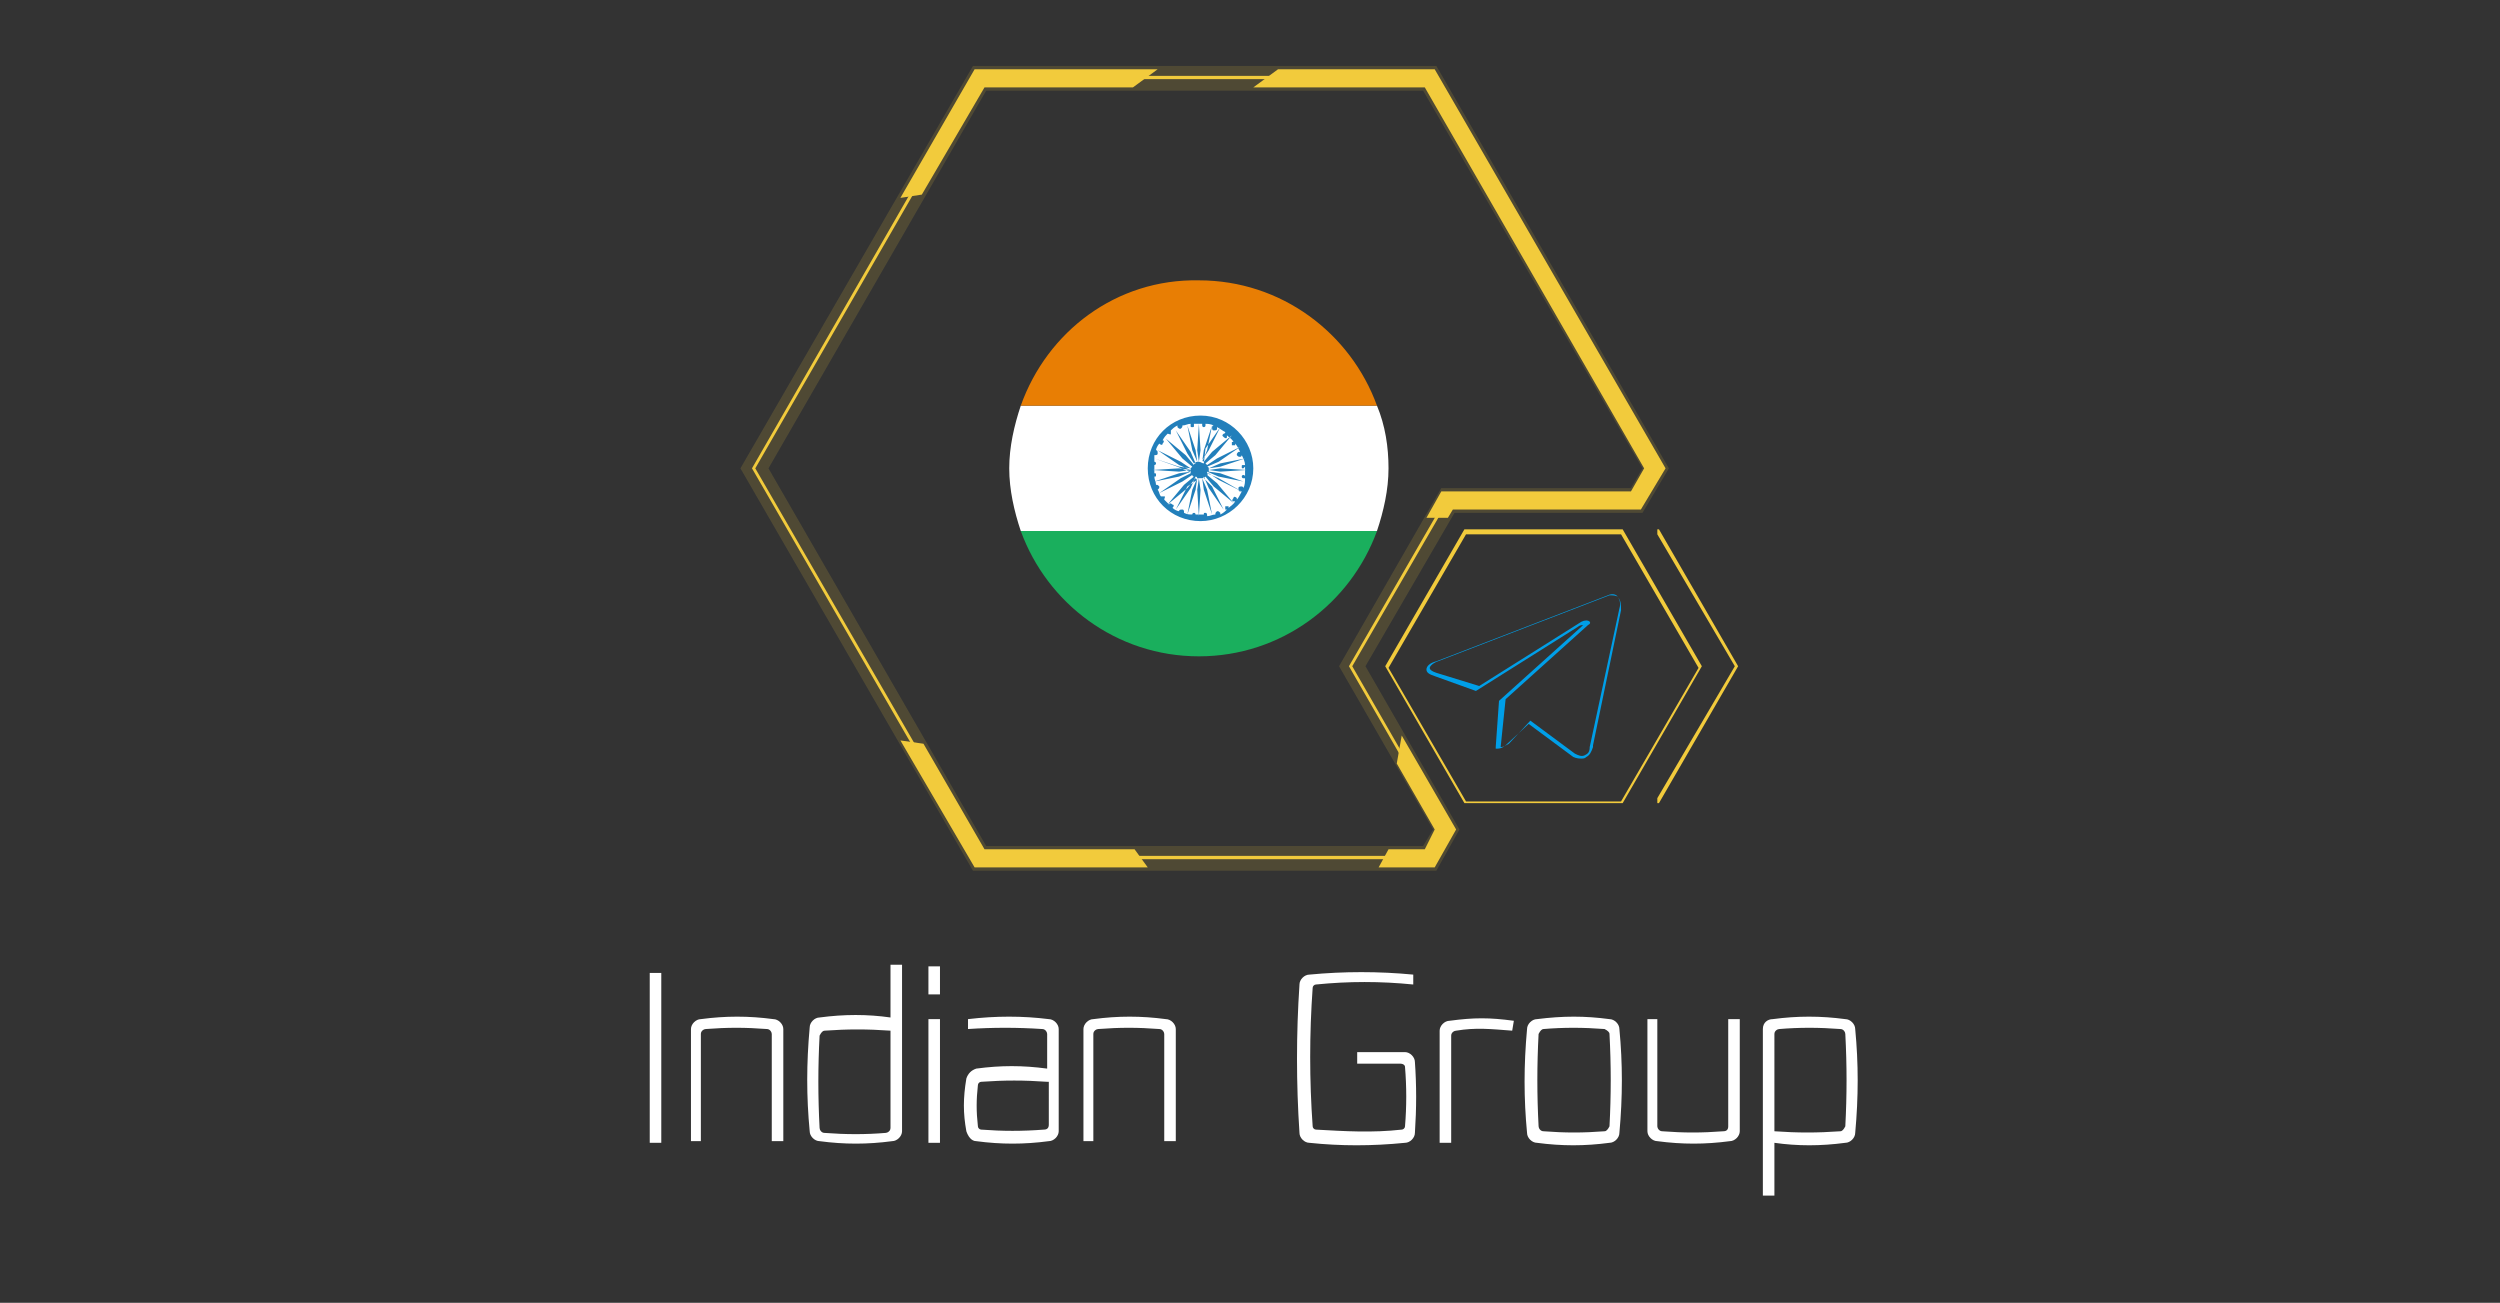 <?xml version="1.0" encoding="utf-8"?>
<!-- Generator: Adobe Illustrator 26.0.0, SVG Export Plug-In . SVG Version: 6.00 Build 0)  -->
<svg version="1.1" id="图层_1" xmlns="http://www.w3.org/2000/svg" xmlns:xlink="http://www.w3.org/1999/xlink" x="0px" y="0px"
	 viewBox="0 0 151.6 79" style="enable-background:new 0 0 151.6 79;" xml:space="preserve">
<rect x="0" y="0" width="151.6" height="79" fill="#333333" stroke="none"/>
<style type="text/css">
	.st0{opacity:0.15;}
	.st1{fill:#F2CB3C;}
	.st2{fill:#009FE8;}
	.st3{fill:none;}
	.st4{fill-rule:evenodd;clip-rule:evenodd;fill:#DB4B35;}
	.st5{fill:#EEE939;}
	.st6{fill:#FFFFFF;}
	.st7{fill-rule:evenodd;clip-rule:evenodd;fill:#FFFFFF;}
	.st8{fill:#593B81;}
	.st9{fill:#63C3EF;}
	.st10{fill:#E74989;}
	.st11{fill:#4A4397;}
	.st12{fill:#129B7F;}
	.st13{fill:#DB4B35;}
	.st14{fill-rule:evenodd;clip-rule:evenodd;fill:#040000;}
	.st15{fill-rule:evenodd;clip-rule:evenodd;fill:#2479AE;}
	.st16{fill:#1E8BCA;}
	.st17{fill-rule:evenodd;clip-rule:evenodd;fill:#E7BE1A;}
	.st18{fill-rule:evenodd;clip-rule:evenodd;fill:#25A55A;}
	.st19{fill-rule:evenodd;clip-rule:evenodd;fill:#03743C;}
	.st20{fill-rule:evenodd;clip-rule:evenodd;fill:#1AAF5D;}
	.st21{fill-rule:evenodd;clip-rule:evenodd;fill:#E87E04;}
	.st22{fill-rule:evenodd;clip-rule:evenodd;fill:#227FBB;}
</style>
<g class="st0">
	<g>
		<path class="st1" d="M87.1,52.8H59L44.9,28.4L59,4h28.1l14.1,24.4l-1.6,2.7H88.2l-5.4,9.3l5.7,9.9L87.1,52.8z M59.8,51.3h26.5
			l0.6-1l-5.7-9.9l6.2-10.8h11.5l0.7-1.2L86.3,5.5H59.8L46.6,28.4L59.8,51.3z"/>
	</g>
</g>
<g>
	<path class="st2" d="M95.9,46c-0.1,0-0.3,0-0.5-0.1l-2.7-2l-1.3,1.2c-0.1,0.1-0.3,0.3-0.6,0.3h-0.1l0-0.1l0.2-2.8l0,0l5-4.5
		c0.1-0.1,0.1-0.1,0.1-0.1c0,0-0.2,0-0.3,0.1l-6.2,3.9l0,0L87,41c-0.3-0.1-0.5-0.2-0.5-0.4c0-0.2,0.2-0.4,0.6-0.5l10.4-4
		c0.2-0.1,0.5-0.1,0.6,0.1c0.2,0.2,0.2,0.5,0.2,0.8l-1.7,8.2l0,0l0,0.1c-0.1,0.3-0.2,0.5-0.4,0.6C96.1,46,96,46,95.9,46z M92.8,43.7
		l2.7,2c0.2,0.1,0.4,0.2,0.6,0.1c0.2-0.1,0.3-0.2,0.3-0.5l1.8-8.4c0.1-0.3,0-0.6-0.1-0.7c-0.1-0.1-0.3-0.1-0.5-0.1l-10.4,4
		c-0.3,0.1-0.5,0.3-0.5,0.4c0,0.1,0.1,0.2,0.4,0.3l2.6,0.8l6.2-3.9c0.2-0.1,0.4-0.1,0.5,0c0,0,0.1,0.1-0.1,0.2l-5,4.5L91,45.3
		c0.2,0,0.3-0.1,0.5-0.2L92.8,43.7z"/>
</g>
<g>
	<path class="st1" d="M98.4,48.7h-9.6l-4.8-8.3l4.8-8.3h9.6l4.8,8.3L98.4,48.7z M88.9,48.6h9.4l4.7-8.1l-4.7-8.1h-9.4l-4.7,8.1
		L88.9,48.6z"/>
</g>
<polygon class="st1" points="59.7,5.3 68.7,5.3 70.2,4.2 59.1,4.2 54.6,12 55.9,11.8 "/>
<polygon class="st1" points="59.7,51.5 56,45.1 54.6,44.9 59.1,52.6 69.6,52.6 68.8,51.5 "/>
<polygon class="st3" points="86.4,51.5 87,50.3 84.7,46.3 83.7,51.5 "/>
<polygon class="st1" points="88.3,50.3 85,44.6 84.7,46.3 87,50.3 86.4,51.5 84.2,51.5 83.6,52.6 87,52.6 "/>
<polygon class="st1" points="99.5,30.9 101,28.4 87,4.2 77.5,4.2 76,5.3 86.4,5.3 99.7,28.4 98.9,29.8 87.4,29.8 86.5,31.4 
	87.8,31.4 88.1,30.9 "/>
<g>
	<path class="st1" d="M86.7,52.1H59.3l0,0L45.6,28.4l0,0L59.3,4.6h27.4l0,0l13.7,23.7l-1.2,2.1H87.8l-5.8,10l5.7,9.9L86.7,52.1z
		 M59.4,51.9h27.2l0.9-1.6l-5.7-9.9l5.9-10.2h11.5l1.1-1.9L86.6,4.8H59.4L45.8,28.4L59.4,51.9z"/>
</g>
<polygon class="st1" points="100.6,32.1 100.5,32.1 100.5,32.4 105.2,40.4 100.5,48.4 100.5,48.7 100.6,48.7 105.4,40.4 "/>
<g>
	<path class="st6" d="M40.1,59v10.3h-0.7V59H40.1z"/>
	<path class="st6" d="M41.9,69.2v-6.8c0-0.3,0.3-0.6,0.6-0.6c1.5-0.2,2.9-0.2,4.4,0c0.3,0,0.6,0.3,0.6,0.6v6.8h-0.7v-6.5
		c0-0.1-0.1-0.3-0.3-0.3c-1.3-0.1-2.4-0.1-3.7,0c-0.1,0-0.3,0.1-0.3,0.3v6.5H41.9z"/>
	<path class="st6" d="M54.7,58.6v10c0,0.3-0.3,0.6-0.6,0.6c-1.5,0.2-2.9,0.2-4.4,0c-0.3,0-0.6-0.3-0.6-0.6c-0.2-2.1-0.2-4.1,0-6.3
		c0-0.3,0.3-0.6,0.6-0.6c1.5-0.2,2.9-0.2,4.3,0v-3.2H54.7z M54,62.5c-1.4-0.1-2.6-0.1-4,0c-0.1,0-0.2,0.1-0.3,0.3
		c-0.1,1.9-0.1,3.7,0,5.6c0,0.1,0.1,0.3,0.3,0.3c1.3,0.1,2.5,0.1,3.7,0c0.1,0,0.3-0.1,0.3-0.3V62.5z"/>
	<path class="st6" d="M57,58.6v1.7h-0.7v-1.7H57z M57,61.8v7.5h-0.7v-7.5H57z"/>
	<path class="st6" d="M58.7,61.8c1.7-0.2,3.3-0.2,4.9,0c0.3,0,0.6,0.3,0.6,0.6v6.2c0,0.3-0.3,0.6-0.6,0.6c-1.5,0.2-2.9,0.2-4.4,0
		c-0.3,0-0.5-0.3-0.6-0.6c-0.2-1.1-0.2-2,0-3.2c0.1-0.3,0.3-0.5,0.6-0.6c1.5-0.2,2.8-0.2,4.3,0v-2.1c0-0.1-0.1-0.3-0.3-0.3
		c-1.5-0.1-3-0.1-4.5,0L58.7,61.8z M63.5,65.6c-1.4-0.1-2.6-0.1-4,0c-0.1,0-0.2,0.1-0.2,0.2c-0.1,0.9-0.1,1.6,0,2.5
		c0,0.1,0.1,0.2,0.2,0.2c1.3,0.1,2.5,0.1,3.8,0c0.2,0,0.3-0.1,0.3-0.3V65.6z"/>
	<path class="st6" d="M65.7,69.2v-6.8c0-0.3,0.3-0.6,0.6-0.6c1.5-0.2,2.9-0.2,4.4,0c0.3,0,0.6,0.3,0.6,0.6v6.8h-0.7v-6.5
		c0-0.1-0.1-0.3-0.3-0.3c-1.3-0.1-2.4-0.1-3.7,0c-0.1,0-0.3,0.1-0.3,0.3v6.5H65.7z"/>
	<path class="st6" d="M85.7,59.7c-2-0.2-3.9-0.2-5.9,0c-0.1,0-0.2,0.1-0.2,0.2c-0.2,2.8-0.2,5.6,0,8.4c0,0.1,0.1,0.2,0.2,0.2
		c1.8,0.1,3.4,0.2,5.2,0c0.1,0,0.2-0.1,0.2-0.2c0.1-1.2,0.1-2.4,0-3.6c0-0.1-0.1-0.2-0.3-0.2h-2.6v-0.7h2.9c0.3,0,0.6,0.3,0.6,0.6
		c0.1,1.4,0.1,2.8,0,4.3c0,0.3-0.3,0.6-0.6,0.6c-2,0.2-3.9,0.2-5.8,0c-0.3,0-0.6-0.3-0.6-0.6c-0.2-3-0.2-6,0-9
		c0-0.3,0.3-0.6,0.6-0.6c2.1-0.2,4.2-0.2,6.3,0L85.7,59.7z"/>
	<path class="st6" d="M91.7,62.5c-1.3-0.1-2.2-0.2-3.4,0c-0.1,0-0.3,0.1-0.3,0.3v6.5h-0.7v-6.8c0-0.3,0.3-0.6,0.6-0.6
		c1.5-0.2,2.4-0.2,3.9,0L91.7,62.5z"/>
	<path class="st6" d="M97.6,61.8c0.3,0,0.6,0.3,0.6,0.6c0.2,2.1,0.2,4.1,0,6.3c0,0.3-0.3,0.6-0.6,0.6c-1.5,0.2-2.9,0.2-4.4,0
		c-0.3,0-0.6-0.3-0.6-0.6c-0.2-2.1-0.2-4.1,0-6.3c0-0.3,0.3-0.6,0.6-0.6C94.8,61.6,96.1,61.6,97.6,61.8z M93.3,68.3
		c0,0.1,0.1,0.3,0.3,0.3c1.3,0.1,2.4,0.1,3.7,0c0.1,0,0.2-0.1,0.3-0.3c0.1-1.9,0.1-3.7,0-5.6c0-0.1-0.1-0.2-0.3-0.3
		c-1.3-0.1-2.5-0.1-3.7,0c-0.1,0-0.2,0.1-0.3,0.3C93.2,64.6,93.2,66.4,93.3,68.3z"/>
	<path class="st6" d="M100.5,61.8v6.5c0,0.1,0.1,0.3,0.3,0.3c1.3,0.1,2.4,0.1,3.7,0c0.2,0,0.3-0.1,0.3-0.3v-6.5h0.7v6.8
		c0,0.3-0.3,0.6-0.6,0.6c-1.5,0.2-2.9,0.2-4.4,0c-0.3,0-0.6-0.3-0.6-0.6v-6.8H100.5z"/>
	<path class="st6" d="M106.9,72.5V62.4c0-0.4,0.3-0.6,0.6-0.6c1.5-0.2,2.9-0.2,4.4,0c0.3,0,0.6,0.3,0.6,0.6c0.2,2.1,0.2,4.1,0,6.3
		c0,0.3-0.3,0.6-0.6,0.6c-1.5,0.2-2.9,0.2-4.3,0v3.2H106.9z M107.6,68.6c1.4,0.1,2.6,0.1,4,0c0.1,0,0.2-0.1,0.3-0.3
		c0.1-1.9,0.1-3.7,0-5.6c0-0.1-0.1-0.3-0.3-0.3c-1.3-0.1-2.5-0.1-3.7,0c-0.1,0-0.3,0.1-0.3,0.3V68.6z"/>
</g>
<g id="Page-1">
	<g id="flags" transform="translate(-1800, -2610)">
		<g id="india" transform="translate(1800, 2610)">
			<path id="green" class="st20" d="M83.5,32.2H61.9c1.6,4.4,5.8,7.6,10.8,7.6C77.7,39.8,81.9,36.6,83.5,32.2L83.5,32.2L83.5,32.2z"
				/>
			<path id="white" class="st7" d="M61.9,32.2h21.6c0.4-1.2,0.7-2.5,0.7-3.8c0-1.3-0.2-2.6-0.7-3.8H61.9c-0.4,1.2-0.7,2.5-0.7,3.8
				C61.2,29.7,61.5,31,61.9,32.2L61.9,32.2L61.9,32.2z"/>
			<path id="orange" class="st21" d="M61.9,24.6h21.6c-1.6-4.4-5.8-7.6-10.8-7.6C67.7,16.9,63.5,20.1,61.9,24.6L61.9,24.6L61.9,24.6
				z"/>
			<path id="emblem" class="st22" d="M73.2,31.3c0.2,0,0.3-0.1,0.5-0.1l0,0c0,0,0,0,0,0c0-0.1,0-0.1,0.1-0.2c0.1,0,0.1,0,0.2,0.1
				c0,0,0,0,0,0.1c0.2-0.1,0.3-0.2,0.4-0.3c0,0,0,0-0.1,0c0-0.1,0-0.1,0-0.2c0.1,0,0.1,0,0.2,0c0,0,0,0,0,0.1l0,0
				c0.1-0.1,0.3-0.2,0.4-0.4l0,0c0,0-0.1,0-0.1,0c-0.1,0-0.1-0.1,0-0.2c0-0.1,0.1-0.1,0.2,0c0,0,0,0,0,0.1c0.1-0.1,0.2-0.3,0.3-0.5
				c0,0-0.1,0-0.1,0c-0.1,0-0.1-0.1-0.1-0.2c0-0.1,0.1-0.1,0.2-0.1c0,0,0.1,0,0.1,0.1l0,0c0.1-0.2,0.1-0.4,0.1-0.6l0,0
				c0,0-0.1,0-0.1,0c-0.1,0-0.1-0.1-0.1-0.1c0-0.1,0.1-0.1,0.1-0.1c0,0,0.1,0,0.1,0.1c0-0.1,0-0.2,0-0.3c0-0.1,0-0.2,0-0.3
				c0,0-0.1,0.1-0.1,0.1c-0.1,0-0.1,0-0.1-0.1c0-0.1,0-0.1,0.1-0.1c0,0,0.1,0,0.1,0l0,0c0-0.2-0.1-0.4-0.2-0.6l0,0
				c0,0,0,0.1-0.1,0.1c-0.1,0-0.1,0-0.2-0.1c0-0.1,0-0.1,0.1-0.2c0,0,0.1,0,0.1,0c-0.1-0.2-0.2-0.4-0.3-0.5c0,0,0,0.1,0,0.1
				c-0.1,0-0.1,0-0.2,0c0-0.1,0-0.1,0-0.2c0,0,0.1,0,0.1,0l0,0c-0.1-0.2-0.3-0.3-0.4-0.4l0,0c0,0,0,0.1,0,0.1c0,0.1-0.1,0.1-0.2,0
				s-0.1-0.1,0-0.2c0,0,0.1,0,0.1-0.1c-0.2-0.1-0.3-0.2-0.5-0.3c0,0,0,0.1,0,0.1c0,0.1-0.1,0.1-0.2,0.1s-0.1-0.1-0.1-0.2
				c0,0,0-0.1,0.1-0.1l0,0c-0.2-0.1-0.4-0.1-0.5-0.1l0,0c0,0,0,0.1,0,0.1c0,0.1-0.1,0.1-0.1,0.1c-0.1,0-0.1-0.1-0.1-0.1
				c0,0,0-0.1,0-0.1c-0.1,0-0.1,0-0.2,0c-0.1,0-0.2,0-0.3,0c0,0,0,0,0,0.1c0,0.1,0,0.1-0.1,0.1c-0.1,0-0.1,0-0.1-0.1c0,0,0,0,0-0.1
				l0,0c-0.2,0-0.3,0.1-0.5,0.1l0,0c0,0,0,0,0,0c0,0.1,0,0.1-0.1,0.2c-0.1,0-0.1,0-0.2-0.1c0,0,0,0,0-0.1c-0.2,0.1-0.3,0.2-0.4,0.3
				c0,0,0,0,0,0c0,0.1,0,0.1,0,0.2s-0.1,0-0.2,0c0,0,0,0,0,0l0,0c-0.1,0.1-0.2,0.2-0.3,0.4l0,0c0,0,0,0,0,0c0.1,0,0.1,0.1,0,0.2
				c0,0.1-0.1,0.1-0.2,0c0,0,0,0,0,0c-0.1,0.1-0.2,0.3-0.2,0.4c0,0,0,0,0,0c0.1,0,0.1,0.1,0.1,0.2c0,0.1-0.1,0.1-0.2,0.1
				c0,0,0,0,0,0l0,0C70,27.7,70,27.9,70,28l0,0c0,0,0,0,0,0c0.1,0,0.1,0.1,0.1,0.1c0,0.1-0.1,0.1-0.1,0.1c0,0,0,0,0,0
				c0,0.1,0,0.1,0,0.2c0,0.1,0,0.2,0,0.3c0,0,0,0,0,0c0.1,0,0.1,0,0.1,0.1c0,0.1,0,0.1-0.1,0.1c0,0,0,0,0,0l0,0
				c0,0.2,0.1,0.3,0.1,0.5l0,0c0,0,0,0,0,0c0.1,0,0.1,0,0.2,0.1c0,0.1,0,0.1-0.1,0.2c0,0,0,0,0,0c0.1,0.1,0.1,0.3,0.2,0.4
				c0,0,0,0,0,0c0.1,0,0.1,0,0.2,0s0,0.1,0,0.2c0,0,0,0,0,0l0,0c0.1,0.1,0.2,0.2,0.3,0.3l0,0c0,0,0,0,0,0c0-0.1,0.1-0.1,0.2,0
				c0.1,0,0.1,0.1,0,0.2c0,0,0,0,0,0c0.1,0.1,0.3,0.2,0.4,0.2c0,0,0,0,0,0c0-0.1,0.1-0.1,0.2-0.1c0.1,0,0.1,0.1,0.1,0.2c0,0,0,0,0,0
				l0,0c0.2,0.1,0.3,0.1,0.5,0.1l0,0c0,0,0,0,0,0c0-0.1,0.1-0.1,0.1-0.1c0.1,0,0.1,0.1,0.1,0.1c0,0,0,0,0,0c0.1,0,0.2,0,0.3,0
				c0,0-1.6,0,0,0c0.1,0,0.2,0,0.2,0c0,0,0,0,0,0c0-0.1,0-0.1,0.1-0.1C73.2,31.1,73.2,31.2,73.2,31.3C73.3,31.3,73.3,31.3,73.2,31.3
				L73.2,31.3z M72.9,29c0,0,0.1,0,0.1-0.1l0,0l0.3,0.7l0.9,1.3l-0.7-1.4L73,29c0,0,0.1-0.1,0.1-0.1l0.5,0.6l1.2,1l-1-1.2l-0.6-0.5
				l0,0c0,0,0.1-0.1,0.1-0.1l0,0l0.6,0.4l1.4,0.7L73.9,29l-0.7-0.3c0,0,0-0.1,0-0.1l0.7,0.3l1.5,0.3L74,28.7l-0.7-0.1l0,0
				c0,0,0-0.1,0-0.1c0,0,0,0,0,0l0,0l0.7,0.1l1.6-0.1L74,28.4l-0.7,0.1c0,0,0-0.1,0-0.1l0.7-0.1l1.5-0.5l-1.5,0.3l-0.7,0.3
				c0,0,0-0.1-0.1-0.1l0,0l0.7-0.3l1.3-0.9l-1.4,0.7l-0.6,0.4c0,0-0.1-0.1-0.1-0.1l0.6-0.5l1-1.2l-1.2,1l-0.5,0.6l0,0
				c0,0-0.1-0.1-0.1-0.1l0,0l0.4-0.6l0.7-1.4l-0.9,1.3L73,28.1c-0.1,0-0.2-0.1-0.3-0.1c-0.1,0-0.2,0-0.3,0.1L72,27.5l-0.7-1.4
				l0.9,1.3l0.3,0.7l0,0c0,0-0.1,0-0.1,0.1l0,0l-0.5-0.6l-1.2-1l1,1.2l0.6,0.5c0,0-0.1,0.1-0.1,0.1l-0.6-0.4l-1.4-0.7l1.3,0.9
				l0.7,0.3l0,0c0,0,0,0.1-0.1,0.1l0,0l-0.7-0.3L70,27.8l1.5,0.5l0.7,0.1c0,0,0,0.1,0,0.1l-0.7-0.1l-1.6,0.1l1.6,0.1l0.7-0.1l0,0
				c0,0,0,0,0,0c0,0,0,0.1,0,0.1l0,0l-0.7,0.1L70,29.2l1.5-0.3l0.7-0.3c0,0,0,0.1,0,0.1L71.6,29l-1.3,0.9l1.4-0.7l0.6-0.4l0,0
				c0,0,0,0.1,0.1,0.1l0,0l-0.6,0.5l-1,1.2l1.2-1l0.5-0.6c0,0,0.1,0.1,0.1,0.1L72,29.5l-0.7,1.4l0.9-1.3l0.3-0.7l0,0
				c0,0,0.1,0,0.1,0.1l0,0l-0.3,0.7L72,31.2l0.5-1.5l0.1-0.7c0,0,0.1,0,0.1,0v0c0,0-0.3,0,0,0c0,0,0,0,0,0l0.1,0.7l-0.1,1.6
				l-0.1-1.6l0.1-0.7l0,0C72.8,29,72.8,29,72.9,29l0.1,0.7l0.5,1.5l-0.3-1.5L72.9,29L72.9,29z M72.8,31.6c1.7,0,3.2-1.4,3.2-3.2
				c0-1.7-1.4-3.2-3.2-3.2s-3.2,1.4-3.2,3.2C69.6,30.2,71,31.6,72.8,31.6C72.8,31.6,71,31.6,72.8,31.6L72.8,31.6z M72,25.8l0.3,1.5
				l0.3,0.7l-0.1-0.7L72,25.8L72,25.8z M72.7,25.7l-0.1,1.6l0.1,0.7l0.1-0.7L72.7,25.7L72.7,25.7z M73.5,25.8L73,27.3L72.9,28
				l0.3-0.7L73.5,25.8L73.5,25.8z"/>
		</g>
	</g>
</g>
</svg>
